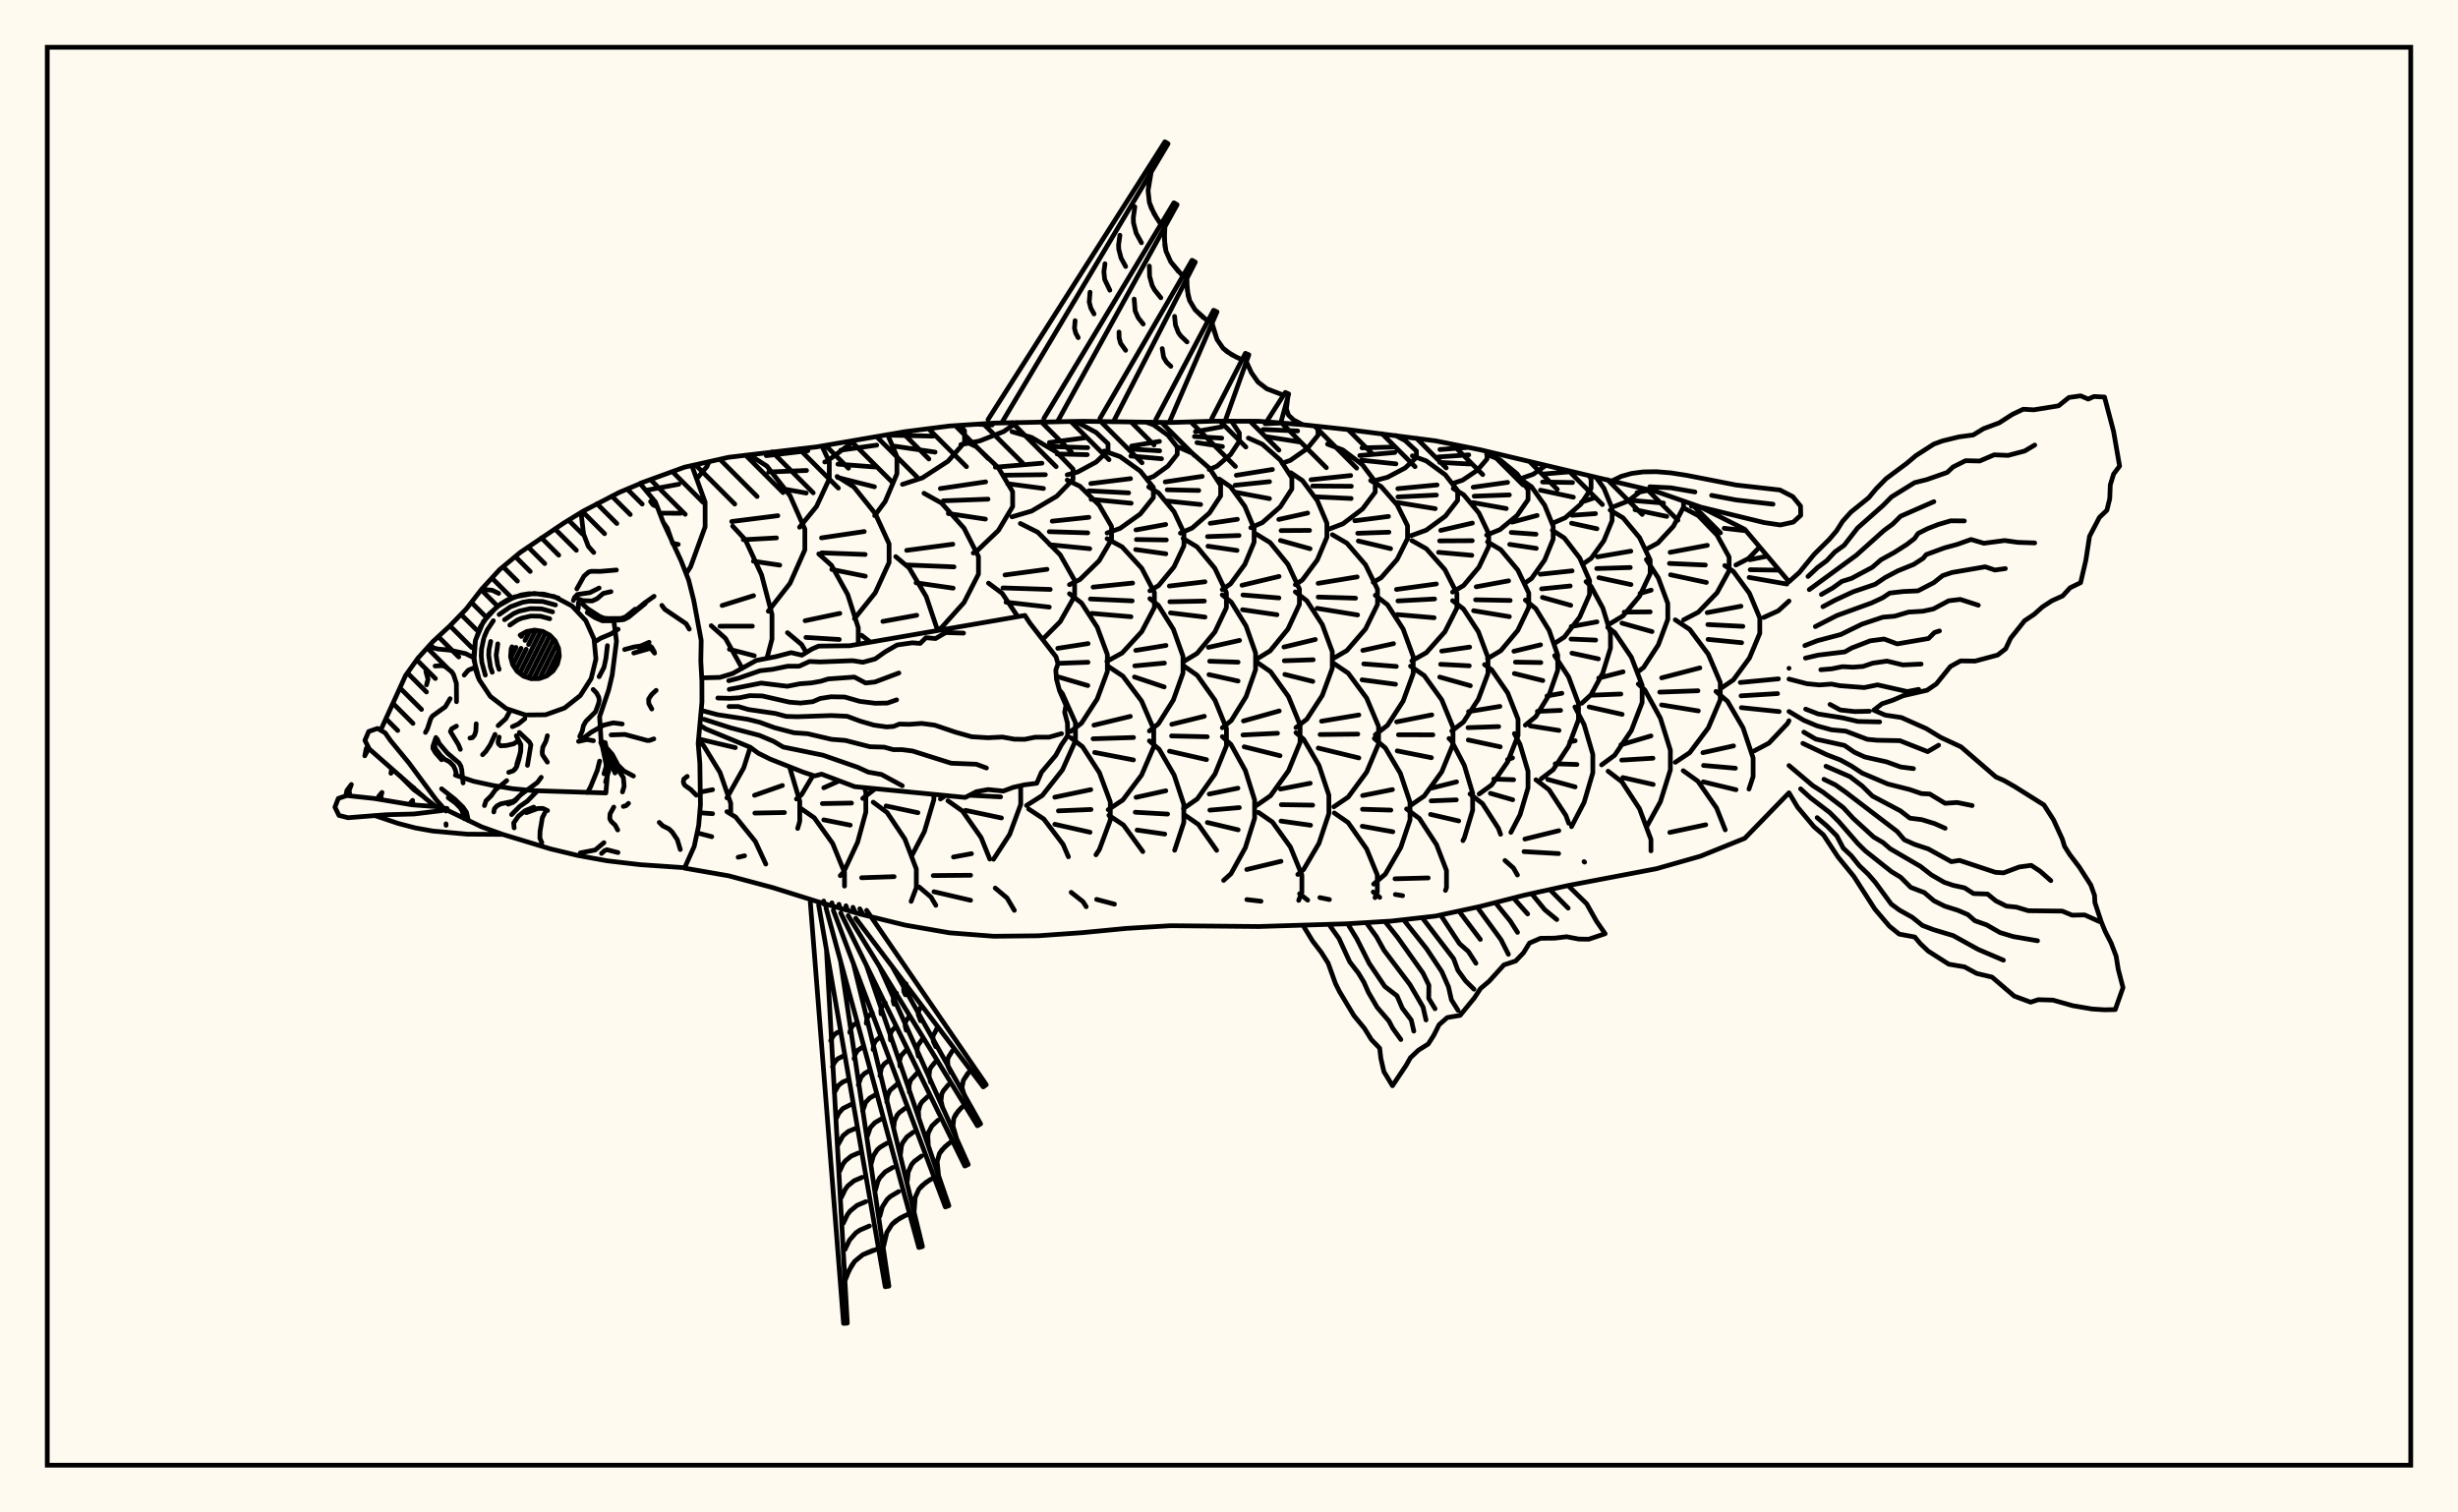 <svg xmlns="http://www.w3.org/2000/svg" width="520" height="320"><rect x="0" y="0" width="520" height="320" fill="floralwhite"/><rect x="10" y="10" width="500" height="300" stroke="black" stroke-width="1" fill="none"/><path stroke="black" stroke-width="1" fill="none" stroke-linecap="round" stroke-linejoin="round" d="
M 135.43 102.26 144.8 98.85 154.15 96.75 172.84 94.54 191.53 91.32 200.88 90.13 210.23 89.52 228.92 89.13 247.61 89.39 256.96 89.1 266.31 89.13 275.65 89.86 285 90.87 303.69 93.27 313.04 95.14 350.43 104.01 359.77 107.28 369.12 111.99 378.47 123.08 
M 378.47 167.74 369.12 177.36 359.77 181.14 350.43 183.8 331.73 187.36 322.39 189.42 313.04 191.81 303.69 193.82 294.35 194.88 285 195.45 266.31 196.03 247.61 195.86 238.27 196.43 228.92 197.33 219.57 197.99 210.23 198.09 200.88 197.36 191.53 195.74 182.19 193.45 172.84 190.73 163.5 187.8 154.15 185.3 144.84 183.68 
M 142.31 114.99 141.18 111.75 140.32 110.52 
M 154.59 172.11 154.59 169.97 152.33 163.45 148.81 157.7 147.74 156.83 
M 148.1 167.6 150.75 167.08 
M 145.15 121.39 146.1 119.9 149.17 111.46 149.17 106.25 146.36 98.5 
M 136.61 103.75 143.61 102.45 
M 139.56 108.57 144 108.59 
M 142.28 114.94 143.48 115.18 
M 153.78 168.81 157.34 162.45 158.73 158.1 
M 157.02 141.41 153.48 135.07 150.46 132.38 
M 147.79 156.34 155.56 158.18 
M 154.28 172.04 153.78 171.73 
M 147.66 100.99 149.52 98.75 150.02 97.68 
M 162.24 139.3 163.32 135.22 163.32 130.02 161.11 121.62 157.68 114.2 155 111.31 
M 152.77 128.11 159.42 126.03 
M 152.32 132.49 159.17 132.48 
M 154.31 137.37 159.57 138.74 
M 168.75 175.28 169.19 173.76 169.19 169.52 167.04 162.28 
M 159.62 168.27 165.52 166.19 
M 159.69 172.03 165.95 171.91 
M 162.53 129.32 167.13 123.42 170.27 116.34 170.27 111.95 167.13 104.87 162.24 98.61 158.49 96.21 
M 154.8 110.34 164.55 109.11 
M 157.25 114.19 164.26 113.81 
M 159.39 118.74 164.96 119.57 
M 168.49 169.05 169.57 168.14 172.01 164.06 
M 170.58 138.05 169.57 136.35 166.59 133.86 
M 174.95 176.77 172.26 173.02 169.22 170.9 
M 169.15 111.55 172.74 107.15 175.44 101.32 175.44 97.72 173.88 94.36 
M 162.11 96.41 170.91 95.37 
M 162.63 99.86 170.63 99.54 
M 165.43 103.39 170.56 104.32 
M 181.57 136.31 181.57 132.82 179.34 125.8 175.9 119.6 173.21 117.19 
M 170.32 131.33 177.67 129.78 
M 170.5 134.86 177.55 135.3 
M 181.43 178.2 183.17 171.82 183.17 167.65 182.89 166.64 
M 174.27 166.68 177.55 165.21 
M 173.97 170.02 180.14 169.91 
M 174.26 173.46 179.87 174.58 
M 174.47 97.75 175 97.56 180.13 93.72 180.52 93.22 
M 180.77 130.89 185.16 125.42 188.09 119.02 188.09 115.06 185.16 108.66 180.63 103.02 177.09 100.81 
M 173.79 113.8 182.83 112.46 
M 173.82 116.97 183.03 117.31 
M 175.97 120.48 183.06 121.91 
M 182.51 168.93 185.18 166.86 
M 184.14 135.86 182.26 134.4 
M 192.45 180.19 191.43 177.52 187.67 171.91 184.73 169.72 
M 185.04 109.1 187.26 106.11 189.75 100.24 189.75 96.61 187.78 91.96 
M 177.85 95.25 185.47 94.18 
M 177.26 98.2 185.17 98.81 
M 177.22 101.03 178.62 101.38 
M 178.78 101.43 185 102.99 
M 198.26 133.42 198.26 133.09 195.94 126.21 192.32 120.14 189.5 117.77 
M 186.77 131.48 193.94 130.17 
M 193.29 180.3 195.56 175.94 197.56 169.2 197.56 168.07 
M 187.46 170.52 194.19 171.95 
M 190.92 102.48 195.14 101.1 200.56 97.58 204.05 93.59 204.05 91.12 203.05 89.99 
M 187.85 92.06 197.42 92.28 
M 188.86 94.34 197.82 95.66 
M 197.96 133.47 199.18 132.79 203.94 127.48 207 121.47 207 117.75 203.94 111.74 199.18 106.43 195.47 104.36 
M 191.81 116.44 201.58 115.14 
M 191.6 119.52 201.82 119.94 
M 193.8 123.31 201.64 124.44 
M 198.95 169.05 200.03 168.31 
M 209.39 181.76 207.56 177.21 203.62 171.61 200.54 169.42 
M 201.71 181.32 205.52 180.62 
M 203.28 94.07 207.24 93.3 212.32 91.31 215.14 89.37 
M 206.67 89.75 209.91 89.91 
M 205.9 117.01 206.52 116.72 211.21 112.24 214.23 107.18 214.23 104.04 211.21 98.97 206.52 94.5 205.17 93.86 
M 198.93 103.37 208.52 101.95 
M 199.57 105.96 209.02 105.61 
M 200.62 108.65 208.47 109.83 
M 215.32 130.47 212.01 125.53 209.12 123.38 
M 210.18 181.8 213.6 176.53 215.94 170.19 215.93 166.23 
M 205.1 168.26 211.68 168.6 
M 204.26 171.45 211.86 173.06 
M 214.09 109.35 218.24 108.13 223.56 104.99 227 101.44 227 99.24 223.56 95.69 218.24 92.55 214.09 91.33 
M 210.57 98.85 220.43 98 
M 212.38 100.54 221.15 100.43 
M 213.15 102.34 220.75 103.35 
M 220.6 135.25 224.29 131.53 227.34 126.13 227.34 122.79 224.29 117.39 219.56 112.62 215.86 110.76 
M 212.61 121.65 221.5 120.45 
M 212.18 124.39 222.18 124.71 
M 212.83 127.41 221.98 128.45 
M 217.17 170.42 220.5 168.31 224.77 162.88 227.52 156.73 227.52 152.92 224.77 146.78 224.09 145.92 
M 226.03 181.28 224.9 178.65 220.81 173.27 217.62 171.17 
M 225.77 100.46 227.98 99.87 231.89 97.76 234.41 95.37 234.41 93.89 231.89 91.5 227.98 89.39 227.1 89.15 
M 222 93.63 229.59 92.62 
M 221.91 94.47 230.11 94.72 
M 223.63 96.05 230.01 96.2 
M 226.25 123.7 228.46 122.62 232.53 118.64 235.15 114.14 235.15 111.36 232.53 106.86 228.46 102.88 225.77 101.57 
M 222.6 110.27 230.35 109.45 
M 221.98 112.49 230.12 112.74 
M 222.08 115.25 230.54 116.09 
M 226.53 154.74 228.79 153.01 232.12 147.88 234.27 142.08 234.27 138.49 232.12 132.69 228.79 127.57 226.25 125.62 
M 223.77 137.17 230.19 136.17 
M 223.79 140.35 230.17 140.12 
M 223.64 143.14 230.13 145.05 
M 231.85 180.86 232.58 179.74 234.89 173.52 234.89 169.68 232.58 163.47 229.01 157.98 226.53 156.08 
M 223.14 168.67 230.76 167.07 
M 223.91 171.56 230.8 171.27 
M 223.15 174.4 230.6 176.08 
M 234.21 112.77 236.96 111.79 241.24 108.74 244 105.28 244 103.13 241.24 99.67 236.96 96.61 233.61 95.42 
M 230.76 102.31 239.17 101.27 
M 230.34 103.84 238.77 104.28 
M 230.83 105.64 239.3 106.47 
M 234.16 139.93 237.39 138.16 241.54 133.64 244.22 128.52 244.22 125.35 241.54 120.23 237.39 115.71 234.21 113.98 
M 231.25 124.22 239.61 123.36 
M 230.68 126.73 239.52 127.13 
M 230.97 129.78 239.26 130.49 
M 234.44 171.32 237.54 169.26 241.51 163.98 244.08 158 244.08 154.3 241.51 148.32 237.54 143.04 234.44 140.98 
M 231.42 153.43 239.12 151.57 
M 231.24 156.31 239.8 156.04 
M 231.58 159.2 239.78 160.78 
M 241.77 180.18 237.67 174.55 234.59 172.5 
M 242.96 101.2 244.04 100.81 247.08 98.61 249.05 96.12 249.05 94.58 247.08 92.08 244.04 89.88 242.54 89.34 
M 239.39 94.37 245.29 93.39 
M 239.25 95.01 245.33 95.38 
M 239.23 96.48 245.73 97.06 
M 243.26 125 245.11 123.88 248.37 119.94 250.47 115.47 250.47 112.71 248.37 108.25 245.11 104.31 243.01 103.03 
M 240.32 112.12 246.61 110.96 
M 240.42 114.15 246.74 114.24 
M 240.26 116.27 246.64 117.17 
M 243.16 154.66 245.06 153.15 248.23 148.1 250.27 142.39 250.27 138.85 248.23 133.13 245.06 128.09 243.26 126.66 
M 240.27 137.61 246.67 136.56 
M 240.07 140.88 246.34 140.29 
M 240 143.23 246.29 145.34 
M 248.5 179.89 250.44 174.01 250.44 170.18 248.4 164 245.23 158.54 243.16 156.75 
M 240.34 168.7 246.63 167.31 
M 240.17 171.85 247.01 172.24 
M 240.56 175.62 246.41 176.47 
M 249.72 112.8 252.21 111.72 255.87 108.53 258.23 104.92 258.23 102.68 255.87 99.07 252.21 95.88 249.35 94.63 
M 246.51 101.96 254.33 100.79 
M 246.93 103.63 253.6 103.77 
M 246.83 106 254 106.74 
M 250.29 140.03 253.24 138.25 257.01 133.71 259.45 128.57 259.45 125.38 257.01 120.24 253.24 115.7 250.29 113.92 
M 247.38 123.99 254.91 123.09 
M 247.49 127.32 254.78 127.17 
M 247.62 129.67 254.92 130.56 
M 250.36 171.08 253.29 169.03 257.04 163.76 259.46 157.8 259.46 154.11 257.04 148.15 253.29 142.89 250.36 140.83 
M 247.89 153.25 254.78 151.55 
M 247.85 155.71 255.39 155.88 
M 247.41 158.93 255.24 160.72 
M 257.39 179.91 253.52 174.43 250.57 172.39 
M 255.8 99.34 257.47 98.63 260.34 96.15 262.19 93.35 262.19 91.62 260.53 89.11 
M 252.9 91.33 258.5 90.3 
M 252.68 92.36 258.47 92.7 
M 253.22 93.65 258.62 94.48 
M 258.57 124.74 260.31 123.55 263.35 119.41 265.31 114.72 265.31 111.82 263.35 107.12 260.31 102.98 257.94 101.36 
M 256.03 110.72 261.77 109.87 
M 255.46 113.53 262.12 113.3 
M 255.55 115.56 261.7 116.46 
M 258.59 153.98 260.49 152.44 263.61 147.4 265.62 141.69 265.62 138.16 263.61 132.45 260.49 127.41 258.57 125.86 
M 255.65 136.97 262.23 135.49 
M 255.91 139.9 261.92 140.1 
M 255.76 142.73 261.92 144.09 
M 263.12 179.97 263.46 179.35 265.42 173.12 265.42 169.26 263.46 163.02 260.42 157.52 258.59 155.86 
M 255.82 168 261.89 166.76 
M 255.95 171.41 262.18 170.87 
M 255.42 174.02 261.94 175.57 
M 264.61 111.65 267.06 110.57 270.85 107.23 273.3 103.45 273.3 101.11 270.85 97.33 267.06 93.99 264.1 92.68 
M 261.55 100.56 269.19 99.33 
M 261.28 102.67 268.57 101.91 
M 261.36 104.15 268.56 105.5 
M 265.75 139.52 268.69 137.72 272.47 133.1 274.9 127.87 274.9 124.64 272.47 119.41 268.69 114.79 265.75 112.99 
M 262.75 123.83 270.59 121.96 
M 262.95 125.88 270.56 126.51 
M 262.86 129 270.15 130.06 
M 265.82 170.42 268.79 168.36 272.59 163.07 275.04 157.09 275.04 153.38 272.59 147.4 268.79 142.11 265.82 140.05 
M 263.06 152.54 270.63 150.42 
M 262.95 155.5 270.26 155.14 
M 263.21 158 270.8 159.89 
M 273.28 179.91 272.98 179.19 269.19 173.93 266.23 171.88 
M 271.24 98.01 272.96 97.41 276.55 94.9 278.86 92.06 278.77 90.2 
M 267.64 89.64 271.11 89.5 
M 267.22 90.87 274.52 91.18 
M 267.77 92.37 274.94 93.51 
M 274.03 123.71 275.53 122.7 278.68 118.47 280.71 113.67 280.71 110.7 278.68 105.91 275.53 101.67 273.08 100.02 
M 270.53 109.9 276.64 108.55 
M 271.02 112.26 277.04 112.22 
M 270.88 114.35 277.15 116.1 
M 274.16 153.94 276.46 152.17 279.74 147.13 281.85 141.41 281.85 137.87 279.74 132.15 276.46 127.1 274.03 125.23 
M 271.62 136.9 278.26 135.3 
M 271.7 139.8 277.81 139.59 
M 271.81 142.69 277.73 144.17 
M 278.2 179.85 279.04 178.41 281.13 172.13 281.13 168.24 279.04 161.96 275.79 156.41 274.16 155.02 
M 270.87 166.95 277.18 165.72 
M 271.07 170.25 277.7 170.35 
M 271.01 173.72 277.25 174.6 
M 280.85 112.06 284.09 110.83 288.25 107.68 290.93 104.12 290.93 101.91 288.25 98.35 284.09 95.2 280.85 93.97 
M 277.35 101.5 285.74 100.61 
M 277.7 102.83 285.88 102.88 
M 278.1 105.1 285.84 105.47 
M 281.87 139.43 284.94 137.64 288.88 133.07 291.42 127.88 291.42 124.68 288.88 119.49 284.94 114.92 281.87 113.13 
M 278.86 123.42 287.11 122.06 
M 278.87 126.32 286.77 126.56 
M 278.64 128.71 287.2 130.11 
M 282.18 170.7 285.22 168.64 289.12 163.36 291.64 157.38 291.64 153.68 289.12 147.7 285.22 142.43 282.18 140.37 
M 279.58 152.59 287.47 151.27 
M 279.27 155.41 287.25 155.32 
M 278.88 158.27 287.47 160.36 
M 289.12 179.62 285.2 174.03 282.27 172 
M 290.63 101.74 293.53 100.98 297.25 99.02 299.65 96.79 299.65 95.42 297.25 93.2 295.22 92.13 
M 288.14 94.76 294.98 94.58 
M 287.67 96.38 295.08 95.74 
M 288.01 97.37 295.32 98.14 
M 290.51 123.2 292.18 122.24 295.58 118.35 297.77 113.95 297.77 111.23 295.58 106.83 292.18 102.94 289.97 101.67 
M 286.62 110.18 293.74 109.27 
M 287.23 112.83 293.83 112.6 
M 287.36 114.46 294.19 116.08 
M 290.95 155.47 293.53 153.46 296.84 148.33 298.97 142.51 298.97 138.91 296.84 133.09 293.53 127.95 290.95 125.95 
M 288.31 137.61 294.81 136.18 
M 288.51 140.46 295.4 141 
M 288.15 143.83 295.23 144.77 
M 296.34 179.3 298.29 173.48 298.29 169.71 296.25 163.61 293.07 158.24 290.74 156.25 
M 288.27 168.32 294.58 167.06 
M 288.24 171.22 294.24 171.4 
M 288.19 174.81 294.66 175.98 
M 298.56 113.32 301.72 112.17 305.76 109.22 308.37 105.87 308.37 103.8 305.76 100.46 301.72 97.51 298.79 96.44 
M 295.71 103.39 304.01 102.6 
M 295.74 105.14 303.87 104.74 
M 295.65 106.32 303.63 107.62 
M 298.68 139.82 301.75 138.09 305.68 133.66 308.21 128.65 308.21 125.54 305.68 120.53 301.75 116.1 298.68 114.37 
M 295.43 124.71 303.86 123.55 
M 295.74 127.14 303.49 126.73 
M 295.6 130.03 303.39 130.7 
M 298.4 170.42 301.3 168.42 305.01 163.29 307.39 157.48 307.39 153.88 305.01 148.07 301.3 142.94 298.4 140.94 
M 295.47 152.73 302.9 151.25 
M 295.85 155.46 303.13 155.47 
M 295.59 158.87 302.82 160.31 
M 303.9 178.71 300.27 173.16 297.56 171.15 
M 307.44 102.25 309.42 101.59 312.55 99.49 314.58 97.12 314.58 95.65 314.42 95.47 
M 304.62 95.11 310.64 94.66 
M 304.27 96.68 310.72 96.24 
M 304.57 97.83 310.91 98.17 
M 307.3 125.27 309.64 123.87 312.87 120.01 314.95 115.63 314.95 112.92 312.87 108.54 309.64 104.68 307.44 103.36 
M 304.79 112.22 311.49 110.67 
M 304.56 114.44 311.46 114.4 
M 304.34 116.86 311.37 117.49 
M 307.13 154.66 309.59 152.77 312.75 147.95 314.79 142.49 314.79 139.11 312.75 133.65 309.59 128.83 307.3 127.08 
M 305 137.76 310.91 136.91 
M 304.77 140.55 310.83 140.87 
M 304.58 143.25 311.06 145.08 
M 309.49 177.85 309.78 177.3 311.54 171.43 311.54 167.8 309.78 161.93 307.07 156.75 306.54 156.25 
M 302.84 166.75 308.14 165.42 
M 302.76 169.45 308.09 169.23 
M 302.64 172.31 308.6 173.69 
M 314.5 113.21 317.33 112.05 320.94 109.07 323.27 105.71 323.27 103.62 320.94 100.25 317.33 97.28 314.5 96.12 
M 311.66 103.08 318.94 102.06 
M 311.87 104.98 319.31 104.71 
M 311.62 106.34 318.66 107.6 
M 314.69 139.35 317.5 137.67 321.1 133.37 323.42 128.5 323.42 125.48 321.1 120.61 317.5 116.31 314.69 114.64 
M 312.3 124.15 319.15 122.89 
M 312.17 126.9 319.48 127.04 
M 311.74 129.21 319.31 130.47 
M 312.92 167.99 315.57 166.07 318.96 161.17 321.15 155.61 321.15 152.17 318.96 146.61 315.57 141.71 314.06 140.62 
M 310.68 150.56 317.31 149.46 
M 310.56 153.95 317.05 153.73 
M 310.62 156.56 317.38 158.01 
M 317.45 176.51 316.99 175.25 313.62 170.02 310.99 167.98 
M 322.1 101.13 324.36 100.34 326.97 98.51 
M 322.59 123.38 324 122.4 326.78 118.49 328.58 114.06 328.58 111.32 326.78 106.9 324 102.99 322.43 101.9 
M 319.91 110.47 325.18 109.06 
M 319.71 112.65 324.95 113.03 
M 319.38 115.18 325.01 116.02 
M 322.69 153.43 324.89 151.63 327.72 147.02 329.54 141.81 329.54 138.58 327.72 133.36 324.89 128.76 322.69 126.96 
M 320.27 137.79 325.91 136.43 
M 320.59 140.09 325.97 140.18 
M 320.37 142.5 326.39 143.99 
M 319.63 176.11 321.57 172.39 323.26 166.71 323.26 163.19 321.57 157.51 320.37 155.21 
M 318.92 160.72 319.98 160.35 
M 316.02 164.83 320.21 164.97 
M 315.3 167.85 320.02 169.21 
M 328.54 110.67 331.14 109.54 334.46 106.64 336.6 103.36 336.6 101.32 336.15 100.63 
M 326.39 100.3 332.35 99.8 
M 326.34 101.98 332.68 102.09 
M 325.89 103.71 332.85 105.19 
M 328.89 136.12 330.94 134.79 334.19 130.57 336.28 125.79 336.28 122.83 334.19 118.05 330.94 113.83 328.41 112.19 
M 325.85 121.5 332.59 120.78 
M 326.14 124.59 332.18 123.98 
M 326.31 126.39 332.3 128.07 
M 326.05 164.77 328.59 162.84 331.84 157.89 333.93 152.28 333.93 148.81 331.84 143.21 328.89 138.71 
M 327.27 147.25 330.42 146.68 
M 325.24 150.51 330.15 150.3 
M 323.72 153.58 329.81 154.54 
M 331.88 174.19 331.26 172.52 327.71 167.1 324.94 164.98 
M 334.86 119.35 336.61 118.14 339.31 114.39 341.05 110.15 341.05 107.53 339.31 103.29 337.63 100.96 
M 334.57 106.24 337.53 105.25 
M 332.58 109.02 337.53 108.67 
M 332.47 110.7 337.84 111.87 
M 334.64 148.79 336.59 146.99 339.09 142.37 340.7 137.13 340.7 133.89 339.09 128.66 336.59 124.04 335.53 123.06 
M 332.39 132.56 337.84 131.57 
M 332.36 135.21 337.57 135.43 
M 332.55 138.19 338.14 139.4 
M 332.89 174.06 335.12 169.78 336.97 163.49 336.97 159.6 335.12 153.3 333.18 149.58 
M 332.11 156.96 333.24 156.72 
M 329.01 161.6 333.61 161.74 
M 327.44 164.91 333.23 166.49 
M 341.66 107.1 344.47 105.99 347.81 103.37 
M 340.63 131.95 343.36 130.31 346.85 126.14 349.1 121.4 349.1 118.48 346.85 113.74 343.36 109.56 340.63 107.93 
M 337.95 117.82 345.01 116.61 
M 337.79 120.29 344.89 120.07 
M 338.25 122.22 345.04 123.68 
M 338.83 161.83 341.59 159.79 345.12 154.56 347.4 148.64 347.4 144.97 345.12 139.05 341.59 133.82 340.12 132.73 
M 338.21 143.47 343.37 142.14 
M 336.45 147.1 342.9 146.84 
M 336.19 149.57 343.17 151.14 
M 347.27 172.25 346.86 171.13 343.12 165.41 340.2 163.17 
M 348.29 116.21 350.71 114.91 354.02 111.34 356.16 107.3 356.16 106.01 
M 346.32 104.22 349.01 103.66 
M 345.56 105.91 351.91 106.43 
M 345.89 107.84 352.61 109.26 
M 346.58 142.09 347.71 141.22 350.82 136.44 352.83 131.03 352.83 127.68 350.82 122.27 348.29 118.38 
M 346.96 125.56 349.31 124.86 
M 343.61 129.51 349.1 129.46 
M 343.13 131.84 349.49 133.63 
M 350.02 171.89 351.26 169.64 353.37 162.89 353.37 158.71 351.26 151.95 347.98 145.99 346.58 144.72 
M 342.9 157.59 349.27 155.7 
M 343.08 160.82 349.69 160.42 
M 343.31 164.51 349.74 165.97 
M 357.84 107.12 358.6 106.87 
M 356.17 131.15 359.27 129.54 363.24 125.42 365.8 120.75 365.8 117.86 363.24 113.2 359.27 109.08 356.17 107.47 
M 353.32 116.86 361.19 115.38 
M 353.18 119.21 360.77 119.55 
M 353.41 121.61 360.99 123.23 
M 354.41 161.29 357.47 159.24 361.4 154 363.93 148.05 363.93 144.38 361.4 138.43 357.47 133.18 354.41 131.14 
M 351.53 143.42 359.61 141.31 
M 351.12 146.44 359.21 146.15 
M 351.51 149.14 359.29 150.41 
M 362.09 169.44 359.19 165.28 356.09 163.06 
M 367.24 119.54 369.9 118.17 372.27 115.72 
M 364.76 111.77 369.38 112.3 
M 364.05 145.65 366.7 143.85 370.1 139.23 372.29 133.99 372.29 130.75 370.1 125.52 366.7 120.9 364.88 119.66 
M 361.17 129.62 368.31 128.26 
M 361.3 132.14 368.71 132.52 
M 361.35 135.28 368.45 135.98 
M 370 166.95 370.88 164.3 370.88 160.36 368.75 153.99 365.45 148.36 363.02 146.29 
M 360.25 159.25 366.74 157.81 
M 360.39 161.95 367.13 162.54 
M 360.33 165.42 367.26 167.09 
M 373.11 130.64 376.21 129.23 378.47 127.17 
M 370.18 118.42 373.91 117.67 
M 370.26 120.54 376.4 120.63 
M 370.04 122.17 378.03 123.57 
M 371.15 158.85 374.22 157.23 378.15 153.09 378.47 152.49 
M 378.47 141.39 378.47 141.39 
M 368.17 144.4 376.23 143.63 
M 368.33 147.22 376.05 146.75 
M 368.39 149.72 376.39 150.55 
M 148.04 171.96 150.75 172.16 
M 147.48 176.21 150.58 177.02 
M 146.36 98.5 146.36 98.5 
M 162.01 182.82 159.79 178.02 155.63 172.87 154.28 172.04 
M 156.16 181.37 157.52 181.06 
M 158.49 96.21 158.49 96.21 
M 178.66 187.48 178.66 184.59 176.15 178.45 174.95 176.77 
M 177.76 185.27 178.49 184.5 181.43 178.2 
M 192.75 190.71 193.85 187.8 193.85 183.87 192.45 180.19 
M 182.28 185.71 189.15 185.48 
M 192.98 180.88 193.29 180.3 
M 197.98 191.54 196.95 189.79 194.44 187.66 
M 197.43 185.25 205.33 185.18 
M 197.58 188.67 205.33 190.48 
M 214.59 192.61 213.04 189.99 210.54 187.89 
M 227.1 89.15 227.1 89.15 
M 229.79 191.84 229.11 190.77 226.61 188.8 
M 231.99 190.29 235.77 191.3 
M 258.86 186.27 260.42 184.86 263.12 179.97 
M 274.74 190.5 275.42 188.82 275.42 185.14 273.28 179.91 
M 263.76 183.97 271 182.23 
M 263.77 190.33 266.77 190.68 
M 274.55 185.02 275.79 183.96 278.2 179.85 
M 276.65 190.45 274.93 189.09 
M 290.89 189.92 291.37 188.73 291.37 185.1 289.12 179.62 
M 279.22 189.91 281.24 190.32 
M 295.22 92.13 295.22 92.13 
M 290.6 187.05 293.07 184.95 296.34 179.3 
M 291.89 189.86 290.51 188.72 
M 305.79 188.39 306.01 187.81 306.01 184.18 303.9 178.71 
M 295.12 185.93 302.14 185.75 
M 295.19 189.25 296.73 189.5 
M 310.64 94.66 310.64 94.66 
M 326.97 98.51 326.97 98.51 
M 321.02 185.13 320.17 183.64 318.38 182.06 
M 322.59 177.52 329.77 175.75 
M 322.41 180.18 329.73 180.6 
M 337.63 100.96 337.63 100.96 
M 332.46 174.9 332.89 174.06 
M 335.23 182.41 335.1 182.3 
M 349.27 180.02 349.27 177.62 347.27 172.25 
M 348.4 174.83 350.02 171.89 
M 358.6 106.87 358.6 106.87 
M 364.98 175.58 363.15 170.96 362.09 169.44 
M 353.25 176.12 360.86 174.5 
M 209.02 88.77 246.44 30 247.11 30.41 211.91 89.47 
M 220.85 88.5 248.34 42.91 249.02 43.31 223.72 89.19 
M 232.7 88.53 252.18 55.07 252.87 55.45 235.53 89.25 
M 244.52 88.76 256.74 65.64 257.46 65.98 247.35 89.39 
M 256.36 88.54 263.47 74.75 264.2 75.06 259.17 89.11 
M 268.22 88.8 271.91 83.03 272.63 83.35 270.95 89.49 
M 274.35 89.3 275.66 89.86 
M 243.54 36.4 242.88 40.34 243.15 42.83 244.13 45.19 245.59 47.47 
M 246.45 47.97 246.33 50.64 246.67 53.14 247.68 55.4 250.23 58.42 
M 251.1 58.9 251.17 61.35 251.67 63.6 252.82 65.53 255.52 67.95 
M 256.42 68.38 257.47 71.83 258.74 73.67 260.56 75.05 262.76 76.13 
M 263.67 76.52 264.74 78.85 266.13 80.83 268 82.26 271.54 83.61 
M 272.45 84.01 272.14 86.49 272.58 87.83 273.67 88.85 275.2 89.66 
M 243.24 37.72 242.88 40.34 243.15 42.83 243.56 44.03 244.83 46.34 
M 240.08 43.75 239.76 46.06 239.8 47.17 240.36 49.32 241.48 51.36 
M 236.92 49.77 236.64 51.78 236.68 52.75 237.17 54.61 238.14 56.38 
M 233.76 55.8 233.53 57.5 233.7 59.12 234.79 61.4 
M 230.6 61.82 230.43 63.89 230.77 65.19 231.45 66.42 
M 227.44 67.85 227.31 69.46 227.57 70.48 228.1 71.44 
M 246.36 49.31 246.42 51.92 246.67 53.14 247.68 55.4 249.3 57.44 
M 243.15 56.3 243.2 58.45 243.75 60.41 244.24 61.32 245.58 63 
M 239.94 63.28 240.14 65.77 240.8 67.24 241.85 68.56 
M 236.73 70.26 236.76 71.5 237.07 72.63 238.13 74.12 
M 251.11 60.14 251.35 62.52 251.67 63.6 252.82 65.53 254.54 67.18 
M 248.49 66.94 248.67 68.76 249.29 70.37 249.8 71.08 251.12 72.34 
M 245.87 73.75 246.17 75.59 246.78 76.62 247.7 77.5 
M 256.71 69.59 257.47 71.83 258.74 73.67 259.59 74.41 261.64 75.61 
M 148.45 143.42 152.29 143.32 154.97 142.51 160 139.73 164.09 138.94 167.37 138.08 169.65 138.62 171.8 137.3 173.2 136.7 179.76 136.62 216.82 130.21 217.84 131.78 223.41 138.97 223.82 140.43 223.36 141.77 223.5 143.7 224.15 146.13 225.51 149.23 225.23 150.69 225.83 153.03 225.87 155.65 224.53 157.62 223.37 159.79 220.33 163.39 219.33 165.72 216.74 166.05 214.37 166.58 212.25 167.37 209.03 167.05 206.57 167.5 204.21 168.72 180.82 166.44 173.81 163.79 172.34 164.17 169.92 163.37 162.96 160.62 160.4 159.35 158.72 158.1 149.35 154.24 148.06 153.44 
M 154.17 144.02 156.17 143.51 160.81 141.91 163.41 141.62 166.65 140.95 169.08 140.95 171.27 139.95 173.47 140.05 180.38 139.78 182.55 140.12 185.15 139.41 187.25 137.92 189.79 136.46 193.01 136 194.66 136.13 195.89 134.92 197.91 135.1 200.08 133.84 203.84 133.95 
M 154.27 145.86 161.04 144.52 166.56 145.2 169.23 144.67 171.66 144.49 173.65 144.13 175.21 143.65 180.75 143.25 183.14 144.51 185.11 144.29 190.16 142.39 
M 151.86 147.68 154.39 147.75 156.4 147.64 158.61 147.18 161.24 147.24 167.01 148.56 169.35 148.75 171.94 148.46 173.52 147.78 175.79 147.42 178.7 147.47 181.9 148.39 185.13 148.79 187.72 148.75 189.68 148.07 
M 154.22 149.48 156.16 149.48 158.35 150.12 164.03 150.95 166.32 151.57 168.73 151.64 175.88 151.39 179.22 151.55 182.01 152.58 184.85 153.41 187.57 153.8 189.05 153.69 190.28 153.19 192.32 153.25 195 153.06 197.73 153.42 202.16 154.92 205.57 155.88 209.01 156.09 212.06 155.94 214.62 156.4 216.8 156.42 219 155.97 221.93 155.97 224.57 155.22 
M 148.34 150.3 151.81 151.21 158.2 152.19 160.76 152.83 163.84 153.96 167.94 155.03 170.85 155.24 175.94 156.43 178.81 156.65 184.05 157.99 187.06 158.08 188.99 158.61 190.85 158.61 193.07 158.9 201.24 161.48 206.54 161.69 208.69 162.49 
M 148.94 152.18 154.49 153.97 160.66 155.59 163.66 156.85 165.67 158.05 174.1 159.78 181.43 162.33 183.68 163.36 186.48 163.86 190.88 166.24 
M 183.34 192.61 208.65 229.5 208.01 229.96 181.03 194.28 
M 181.9 192.28 182.45 193.26 
M 188.75 204.49 207.45 237.78 206.77 238.18 179.44 193.73 
M 180.44 191.96 180.86 192.89 
M 186.05 204.47 204.83 246.38 204.11 246.71 177.86 193.17 
M 178.97 191.64 179.27 192.51 
M 183.3 204.26 200.74 255.1 199.99 255.36 176.29 192.61 
M 177.49 191.33 177.68 192.11 
M 180.55 203.89 195.15 263.74 194.38 263.94 174.73 192.04 
M 176 191.02 176.1 191.69 
M 177.84 203.41 188.05 272.11 187.27 272.24 173.19 191.47 
M 174.26 190.64 174.3 191.29 
M 174.84 200.92 179.25 279.94 178.46 280 171.42 190.83 
M 205.31 226.39 203.8 228.59 203.52 230.1 203.97 231.65 204.89 233.23 
M 204.04 233.73 202.68 235.11 201.79 236.59 201.6 238.23 202.39 240.93 
M 201.49 241.36 199.89 242.63 198.74 244.07 198.26 245.78 198.56 248.75 
M 197.62 249.09 195.8 250.23 194.39 251.61 193.61 253.35 193.38 256.5 
M 192.42 256.75 190.37 257.74 188.71 259.03 187.62 260.75 186.85 264 
M 185.86 264.16 182.54 265.46 180.83 266.85 179.63 268.76 178.75 271.01 
M 204.72 227.12 203.8 228.59 203.52 230.1 203.67 230.87 204.4 232.44 
M 201.46 222.37 200.67 223.64 200.47 224.28 200.55 225.6 201.18 226.95 
M 198.2 217.63 197.37 219.23 197.44 220.33 197.97 221.46 
M 194.94 212.88 194.41 213.74 194.24 214.61 194.75 215.97 
M 191.68 208.14 191.17 209.11 191.21 209.79 191.54 210.48 
M 203.33 234.41 202.15 235.83 201.79 236.59 201.6 238.23 202.05 240.01 
M 200.59 229.56 199.56 230.81 199.23 231.48 199.07 232.93 199.46 234.5 
M 197.86 224.7 196.96 225.79 196.68 226.37 196.54 227.63 196.88 228.99 
M 195.13 219.84 194.13 221.26 194.01 222.32 194.3 223.48 
M 192.4 214.99 191.58 216.15 191.48 217.02 191.72 217.97 
M 189.67 210.13 189.02 211.04 188.95 211.72 189.13 212.46 
M 200.66 241.98 199.24 243.32 198.74 244.07 198.26 245.78 198.38 247.73 
M 198.43 237.02 197.15 238.22 196.41 239.64 196.28 240.44 196.38 242.19 
M 196.21 232.05 195.07 233.12 194.67 233.73 194.29 235.09 194.38 236.65 
M 193.98 227.09 192.63 228.55 192.3 229.75 192.39 231.11 
M 191.75 222.13 190.6 223.38 190.31 224.41 190.39 225.58 
M 189.53 217.16 188.57 218.21 188.33 219.06 188.39 220.04 
M 187.3 212.2 186.53 213.03 186.34 213.72 186.39 214.5 
M 196.68 249.64 195.02 250.88 194.39 251.61 193.61 253.35 193.38 255.41 
M 194.95 244.59 193.43 245.72 192.85 246.39 192.14 247.97 191.94 249.85 
M 193.22 239.54 191.84 240.56 190.93 241.84 190.68 242.6 190.49 244.3 
M 191.48 234.49 190.26 235.4 189.79 235.94 189.21 237.22 189.05 238.74 
M 189.75 229.43 188.26 230.71 187.75 231.84 187.6 233.18 
M 188.02 224.38 187.08 225.08 186.46 225.95 186.16 227.63 
M 186.28 219.33 185.19 220.26 184.82 221.09 184.71 222.07 
M 184.55 214.28 183.66 215.04 183.36 215.71 183.27 216.51 
M 191.37 257.23 189.47 258.33 188.71 259.03 187.62 260.75 187.04 262.87 
M 190.12 252.11 188.38 253.13 187.67 253.77 186.66 255.36 186.13 257.32 
M 188.88 247 187.28 247.93 186.11 249.2 185.71 249.97 185.22 251.76 
M 187.63 241.88 186.18 242.73 185.59 243.26 184.76 244.58 184.31 246.21 
M 186.39 236.77 185.08 237.53 184.13 238.56 183.4 240.65 
M 185.14 231.65 183.98 232.33 183.13 233.24 182.49 235.1 
M 183.89 226.54 182.88 227.13 182.14 227.93 181.58 229.55 
M 182.65 221.42 181.44 222.24 180.94 223.03 180.68 223.99 
M 181.4 216.31 180.4 216.99 179.99 217.64 179.77 218.44 
M 184.7 264.53 182.54 265.46 180.83 266.85 180.17 267.74 179.16 269.86 
M 183.93 259.39 181.93 260.25 181.07 260.83 179.72 262.37 178.78 264.34 
M 183.16 254.24 181.31 255.03 179.84 256.23 179.27 257 178.4 258.82 
M 182.39 249.09 180.69 249.82 179.34 250.92 178.82 251.62 178.02 253.3 
M 181.62 243.94 180.07 244.61 178.84 245.61 178.36 246.25 177.64 247.78 
M 180.86 238.79 179.45 239.39 178.34 240.3 177.26 242.26 
M 180.09 233.65 178.3 234.54 177.46 235.51 176.88 236.73 
M 179.32 228.5 178.22 228.97 177.35 229.68 176.5 231.21 
M 178.55 223.35 177.2 224.03 176.56 224.76 176.11 225.69 
M 177.78 218.2 176.98 218.54 176.35 219.06 175.73 220.17 
M 331.73 187.36 335.66 191.21 337.72 194.87 339.57 197.55 336.09 198.72 333.98 198.68 331.43 198.19 328.89 198.49 325.9 198.52 323.57 199.53 322.29 201.61 320.65 203.32 318.16 204.15 315.01 207.63 313.21 209.15 311.89 211.16 308.89 214.83 306.18 215.29 304.45 216.8 303.33 219.03 302.15 220.89 300.09 222.18 298.37 223.8 297.5 225.36 294.58 229.72 292.77 226.73 292.12 223.9 291.88 221.78 290.11 219.94 288.64 217.56 286.41 214.85 283.36 209.77 282.52 208.09 280.97 203.77 279.54 201.52 277.68 199.09 275.65 195.77 
M 327.87 188.21 331.75 192.14 
M 324.01 189.06 326.82 192.49 329.34 194.56 
M 320.17 189.98 323.18 193.37 
M 316.34 190.96 319.52 194.89 321.04 197.27 
M 312.5 191.92 317.53 198.79 319.11 201.91 
M 308.64 192.76 313.17 198.76 
M 304.77 193.59 308.76 199.65 310.63 201.3 312.24 203.8 
M 300.86 194.14 307.52 202.84 308.42 205.28 310.03 207.52 311.82 209.29 
M 296.93 194.59 301.79 200.72 305.02 205.58 306.44 208.82 307.05 211.53 308.47 213.79 
M 292.99 194.96 295.68 198.34 301.04 205.89 302.29 208.46 302.25 211.22 303.59 213.43 
M 289.04 195.2 291.21 198.19 292.78 201.03 298.27 208.3 301.05 213.07 301.68 215.8 
M 285.1 195.44 287.04 198.62 289.67 203.84 292.97 208.72 295.54 210.69 296.67 213.31 298.56 215.82 299.1 218.16 
M 281.15 195.58 283.27 198.56 285.54 203.5 287.37 205.87 288.55 207.82 289.5 209.97 291.35 213.13 293.83 216.02 294.63 217.54 296.36 219.94 
M 378.47 123.08 380.65 121.13 383.78 117.3 387.02 114.09 388.52 112.33 389.81 110.3 391.55 108.36 395.35 105.3 396.85 103.48 399.02 101.27 403.41 98.01 405.3 96.41 409.11 93.96 410.97 93.28 414.44 92.43 417.44 92.03 419.62 90.7 422.93 89.47 425.75 87.66 428.03 86.58 430.25 86.71 435.5 85.86 437.68 84.1 440.17 83.75 441.77 84.44 442.98 83.89 445.22 84.01 447.13 91.25 448.41 98.61 447.15 100.28 446.44 102.59 446.33 105.49 445.72 107.96 444.14 109.47 442.05 113.47 441.27 118.54 440.16 123.28 437.94 124.36 436.36 126.08 434.08 127.11 432.09 128.41 430.32 129.99 428.32 131.32 425.36 135.03 424.31 137.27 422.61 138.59 417.84 139.87 414.77 139.83 412.62 141.01 409.64 144.7 407.67 146.04 402.63 147.2 400.47 148.13 398.15 148.9 396.4 150.25 398.82 151.3 402.24 151.81 407.5 154.15 410.59 156.03 414.87 158.02 422.25 164.39 423.96 165.14 426.19 166.41 432.4 170.3 434.44 173.47 436.31 177.57 436.76 179.06 437.85 180.78 439.89 183.46 442.31 187.23 443.11 189.45 443.18 190.95 444.53 195.03 445.37 197.08 446.63 199.55 447.68 202.32 448.12 205.08 449.13 208.95 447.49 213.6 445.23 213.65 442.61 213.48 438.53 212.79 434.31 211.6 431.2 211.51 429.59 212.04 426.12 210.75 421.42 206.73 418.17 205.96 415.6 204.57 412.27 204 407.92 201.23 406.25 199.65 405.08 198.25 401.78 197.63 399.72 195.97 396.63 192.34 392.17 185.4 388.85 181.33 385.75 176.64 383.74 174.9 380.29 170.78 378.47 167.74 
M 382.49 121.97 384.5 120.08 386.45 118.63 388.14 116.81 390.15 115.36 392.97 111.72 398.39 106.92 400.16 105.13 405.05 102.11 407.59 101.48 411.95 99.95 413.17 98.8 415.83 97.47 418.81 97.54 421.87 96.23 424.82 96.35 428.31 95.43 430.46 94.16 
M 382.76 124.75 392.73 117.46 398.55 112.25 400.42 110.87 402.08 109.22 409.12 106.14 
M 385.32 125.77 387.71 124.41 389.65 123.01 391.68 122.38 396.07 120.04 397.94 118.43 400.69 116.92 403.36 115.22 405.02 113.95 405.78 112.86 407.77 111.86 410.03 110.97 412.69 110.19 415.56 110.22 
M 385.64 128.36 388.18 127 392.06 125.2 396.69 123.63 398.79 122.21 401.49 120.78 404.85 119.42 406.86 118.12 407.49 117.34 411.4 115.9 413.99 115.2 416.99 114.14 419.69 114.94 424.1 114.36 426.88 114.75 430.45 114.87 
M 384.04 132.57 388.6 130.23 395.91 127.58 398.28 126.48 399.78 125.48 402.61 125.15 405.75 125.01 409.11 123.27 410.97 121.79 412.93 121.13 419.98 119.92 422.03 120.61 424.24 120.3 
M 381.82 136.59 384.49 135.55 389.42 134.25 393.89 132.06 398.33 130.58 400.83 130.37 403.78 129.5 406.8 129.32 409.01 128.84 412.26 127.11 414.71 126.82 418.52 128.05 
M 381.95 139.24 384.68 138.6 390.29 137.92 391.71 137.11 395.67 135.58 398.58 135.2 401.36 136.23 407.99 135.09 409.26 133.82 410.3 133.49 
M 385.2 141.7 387.51 141.51 389.76 141.05 392.01 141.16 394.13 141 396.17 140.31 399.21 139.87 402.55 140.68 406.42 140.5 
M 378.47 143.67 382.22 144.65 384.92 144.92 387.46 144.73 389.25 145.08 394.38 145.47 397.21 144.9 403.49 146.32 405.9 145.86 
M 387.15 149.04 389.31 150.21 392.38 150.55 395.46 150.48 
M 381.99 150.03 384.62 151.05 389.85 151.89 393.05 152.64 397.65 152.74 
M 378.47 150.53 381.59 152.39 384.39 153.57 387.46 154.41 390.47 154.69 395.04 156.42 397.15 156.62 401.93 156.71 407.81 159.03 410.12 157.67 
M 381.6 154.9 384.15 156.38 390.21 157.71 392.33 159.17 394.51 160.16 399.14 161.2 402.08 162.27 404.8 162.62 
M 381.4 157.28 386.46 159.68 389.32 160.78 391.63 162.04 393.93 163.56 399.36 165.87 403.98 167.04 406.51 167.91 408.24 167.99 411.5 169.96 414.06 169.79 417.22 170.44 
M 386.29 162.12 391.39 164.33 393.97 166.31 396.11 168.42 402.05 171.56 404.04 173.1 406.58 173.42 409.26 174.25 411.5 175.24 
M 385.86 164.88 388.29 166.07 390.43 167.58 401.36 175.92 402.86 177.67 405.04 178.65 407.97 179.63 412.82 182.31 414.54 182.04 422.14 184.56 423.85 184.68 427.19 183.43 429.71 183.09 431.58 184.31 433.86 186.32 
M 378.47 161.97 383.49 166.21 385.68 167.61 389.94 170.85 392.08 173.17 396.37 177.09 398.36 178.26 399.89 179.58 406.27 183.3 408.58 185.1 411.3 186.67 413.14 187.3 415.64 187.86 417.5 189.06 420.47 189.16 422.23 190.6 424.46 191.71 426.59 191.93 429.11 192.69 436.28 192.77 438.36 193.63 441.03 193.58 444.14 194.98 
M 380.92 166.9 383 168.79 387.1 171.92 389.02 173.85 393.07 178.51 394.63 180.04 400.13 184.41 402.09 185.6 404.22 187.74 407.1 188.85 409.14 190.59 411.43 191.73 414.19 192.6 416.3 193.5 417.8 194.81 420.27 195.68 423.09 197.3 425.91 198.16 431.05 199.04 
M 384.42 172.99 386.55 174.81 388.59 176.86 389.94 179.44 391.62 181.02 393.36 183.18 395.22 184.95 396.72 186.67 400.1 191.28 401.79 192.53 404.54 194.07 406.71 195.81 409.02 196.69 413.2 197.95 418.5 200.88 423.83 203.15 
M 341.08 101.72 342.97 100.79 345.16 100.17 347.64 99.84 350.42 99.8 353.47 100.05 356.81 100.57 367.29 102.62 376.55 103.67 379.27 105.07 380.91 107.07 380.95 109.03 379.38 110.47 376.63 111.07 373.18 110.56 359.77 107.28 
M 349.03 102.99 353.47 103.21 358.57 104.09 
M 362.1 104.81 367.29 105.78 375.09 106.67 
M 80.53 154.5 85.8 142.92 88.41 139.26 91.56 135.77 95.1 132.49 98.62 128.87 101.9 124.65 105.67 120.54 110.02 116.91 119.17 110.73 123.37 108.15 131.01 104.18 135.43 102.32 138.66 106.22 140.26 110.38 144.08 118.63 145.7 122.78 146.76 127 148.34 135.5 148.26 139.86 148.49 144.17 148.5 148.51 147.7 157.29 148.06 161.59 148.18 170.26 147.81 174.64 146.86 179.09 144.84 183.59 135.4 182.94 128.47 182.13 122.21 180.99 116.44 179.6 106.36 176.54 101.89 174.94 93.63 170.94 
M 89.6 168.55 87.57 167.09 84.6 164.13 
M 129.94 131.99 130.42 135.67 129.51 142.83 128.75 146.03 126.85 151.64 127.15 156.55 128.17 161.45 128.47 164.34 128.17 167.77 112.82 167.28 108.43 166.87 104.19 166.17 100.16 165.29 96.34 164 
M 92.21 170.64 90.11 169.01 78.12 158.46 77.2 156.65 78 154.77 79.87 154.12 81.48 155.06 82.63 156.7 86.5 161.41 92.28 169.22 93.72 170.84 
M 93.5 171.5 87.58 172.22 81.62 172.38 73.63 173.01 71.71 172.52 70.86 170.78 71.57 168.93 73.39 168.32 79.24 168.95 87.25 170.29 93.45 170.74 
M 101.37 143.8 100.28 139.68 100.59 135.44 102.26 131.52 105.12 128.36 108.84 126.29 113.04 125.55 117.24 126.21 121.01 128.2 123.92 131.3 125.67 135.19 126.07 139.43 125.06 143.57 122.77 147.16 119.43 149.8 115.42 151.23 111.16 151.27 107.12 149.93 103.73 147.34 101.37 143.8 
M 101.21 143.44 100.69 141.92 100.23 138.76 100.56 135.57 101.66 132.57 103.47 129.92 105.87 127.81 107.24 126.98 110.25 125.88 111.83 125.62 115.03 125.69 118.12 126.53 
M 102.67 142.83 101.93 140.13 101.81 138.72 101.87 137.32 102.32 135.18 
M 102.46 134.71 103.07 133.29 104.37 131.33 
M 105.59 130.03 107.97 128.39 110.6 127.42 111.99 127.19 114.8 127.25 117.51 128 
M 104.13 142.23 103.74 141.08 103.39 138.69 103.44 137.48 103.81 135.71 
M 106.74 131.12 108.69 129.8 109.8 129.31 112.16 128.77 114.57 128.82 116.9 129.46 
M 105.59 141.62 105.27 140.66 104.97 138.66 105.31 136.22 
M 107.85 132.26 109.41 131.2 110.34 130.8 112.32 130.34 114.35 130.38 116.3 130.92 
M 108.45 140.61 108.01 138.97 108.14 137.27 108.31 136.85 
M 110.04 134.38 111.44 133.61 113.11 133.31 114.8 133.58 116.3 134.37 117.47 135.61 118.17 137.17 118.33 138.86 117.92 140.52 117.01 141.95 115.67 143.01 114.07 143.58 112.36 143.6 110.75 143.06 109.39 142.03 108.45 140.61 
M 110.6 134.08 110.3 134.66 
M 109.15 136.97 108.06 139.15 
M 112.07 133.5 111.07 135.5 
M 110.23 137.17 108.48 140.67 
M 113.33 133.35 111.82 136.37 
M 111.32 137.36 109.16 141.69 
M 114.43 133.52 112.56 137.26 
M 112.42 137.55 109.96 142.46 
M 115.42 133.91 110.83 143.09 
M 116.35 134.43 111.85 143.43 
M 117.13 135.25 112.95 143.59 
M 117.78 136.31 114.16 143.55 
M 118.23 137.79 115.6 143.04 
M 81.67 152.09 84.14 154.56 
M 83.16 148.84 87.37 153.05 
M 84.6 145.54 89.17 150.1 
M 86.19 142.37 90.22 146.41 
M 88.16 139.61 92.11 143.56 
M 90.38 137.08 94.87 141.57 
M 92.73 134.69 97.05 139 
M 95.19 132.4 99.8 137.01 
M 97.53 129.99 100.77 133.23 
M 99.73 127.45 102.99 130.71 
M 101.8 124.78 104.79 127.77 
M 104.06 122.29 108.34 126.57 
M 106.43 119.91 109.46 122.95 
M 109.01 117.75 112.17 120.91 
M 111.73 115.73 115.24 119.24 
M 114.54 113.79 118.2 117.46 
M 117.39 111.9 121.93 116.43 
M 120.28 110.05 123.24 113 
M 123.22 108.24 127.9 112.92 
M 126.29 106.57 130.49 110.76 
M 129.43 104.96 133.33 108.86 
M 132.68 103.47 135.86 106.65 
M 135.35 137.37 137.39 136.64 137.85 136.91 138.41 137.89 
M 129.25 125.18 127.62 125.55 126.34 126.66 125.28 127.15 123.32 127.08 122.36 126.74 
M 107.51 170.15 108.54 169.76 109 169.43 110.03 168.25 113.69 165.55 114.5 164.46 
M 127.78 163.71 128.22 162.21 128.32 160.31 127.1 157.07 
M 138.37 126.16 136.28 127.64 132.65 130.66 131.66 131.07 130.69 131.15 128.01 131.23 127.13 131.06 
M 104.47 171.79 104.59 171.11 105.13 170.5 105.96 170.07 108.45 169.56 108.96 169.28 110.54 167.81 
M 130.74 180.38 128.4 179.78 127.9 179.98 127.25 180.57 
M 96.54 163.84 96.34 162.91 95.96 162.07 95.13 161.2 94.05 160.63 93.24 159.88 92.18 158.5 91.96 157.82 92.15 156.34 
M 104.73 155.38 103.7 157.61 102.76 159.01 102.09 159.68 
M 137.89 150.01 137.25 148.84 137.22 147.9 137.84 146.96 138.81 146.06 
M 134.01 164.19 131.99 163.12 130.74 161.88 129.53 159.61 128.24 158.14 128.03 157.11 
M 93.42 160.75 92.1 159.25 91.58 158.34 91.62 157.8 92.22 156.04 
M 98.2 142.83 99.06 141.8 100.67 141.14 
M 125.61 116.89 124.48 115.62 123.46 112.99 122.98 109.01 122.72 108.55 
M 97.97 165.65 97.68 162.85 97.52 162.16 97.13 161.45 94.62 159.31 92.92 157.31 92.52 156.4 
M 111.59 161.93 112.31 157.58 111.98 156.97 109.86 154.97 
M 137.63 106.11 138.15 106.82 139.04 107.2 
M 131.87 170.62 132.47 170.45 132.96 169.97 
M 102.21 124.95 102.7 124.75 104.14 124.89 105.5 125.54 
M 140.02 128.08 140.63 128.91 145.17 131.98 145.82 133.11 
M 90.01 154.96 90.43 154.2 91.12 152.07 91.48 151.5 94.21 149.54 95.22 147.82 
M 132.14 137.42 134.18 136.87 135.53 136.68 137.32 135.89 
M 131.63 153.18 129.75 152.93 127.7 153.43 125.07 154.93 122.69 156.71 
M 139.47 174 140.21 174.73 141.51 175.37 142.2 176.03 143.29 177.66 143.92 179.74 
M 138.32 156.33 137.4 156.66 136.93 156.67 132.2 155.39 129.28 155.49 
M 94.75 171.51 94.66 171.29 
M 98.25 173.24 97.78 171.59 97.41 170.95 96.34 169.87 94.83 168.78 
M 111.37 171.94 113.74 171.06 114.85 171.04 115.83 171.5 
M 107.62 163.41 108.55 163.1 108.97 162.74 109.31 162.21 109.78 160.69 110.17 158.99 110.2 157.55 109.51 156.22 
M 134.37 128.88 132.33 130.53 131.38 130.85 128.66 130.87 127.74 130.78 126.86 130.42 124.29 128.76 123.3 127.86 
M 128.5 136.6 128.18 139.34 127.77 141.21 126.75 143.17 
M 100.74 153.14 100.66 154.73 100.4 155.52 99.94 156.07 99.42 156.16 
M 114.63 178.28 114.21 177.35 114.25 175.87 114.74 172.99 115.23 172.04 
M 125.49 145.88 126.22 146.64 126.68 147.53 126.77 148.14 126.63 148.86 125.99 150.59 123.95 152.61 123.42 153.55 123.19 154.66 122.64 155.83 
M 131.69 167.55 132.04 166.35 131.88 164.54 130.23 162.06 129.27 159.9 
M 125.54 156.72 124.16 156.47 122.39 156.86 
M 96.58 148.46 96.55 144.6 95.95 142.74 95.56 142.14 94.19 141.03 93.55 140.83 92.05 140.91 
M 127.77 178.29 125.91 179.84 122.77 180.45 
M 97.39 158.55 96.99 157.57 95.29 154.78 95.55 154.2 96.56 153.63 
M 130.11 163.55 129.48 162.04 128.98 160.06 127.71 157.97 127.46 156.91 
M 108 150.22 107 152.07 105.38 153.53 
M 108.77 175.16 108.67 174.12 109.67 172.69 111.08 171.53 112.92 170.77 
M 105.6 155.95 105.36 157.02 105.46 157.39 105.92 157.8 107.14 157.73 108.69 157.37 109.15 157.04 
M 115.8 155.66 115.48 156.83 114.83 158.11 114.7 159.15 114.77 159.71 115.8 161.25 
M 126.75 124.41 124.79 125.39 122.14 125.78 121.55 126.4 121.3 127.04 
M 100.25 139.17 98.51 138.29 95.13 137.55 92.6 137.31 91.82 137.1 90.89 136.52 
M 121.87 129.12 122.19 128.97 122.34 128.69 122.36 127.55 
M 99.09 173.63 98.68 171.85 97.94 170.78 96.23 169.11 93.42 166.89 
M 90.09 142.05 90.55 143.71 90.23 144.9 
M 124.27 167.69 124.94 166.47 126.36 162.99 126.85 161.03 
M 130.4 120.6 127 120.89 125.11 120.87 124.54 121.02 123.55 121.89 122.03 124.59 
M 134.08 138.17 137.44 137.21 137.84 137.38 138.48 138.19 
M 147.31 168.24 146.12 167.04 144.91 166.19 144.66 165.81 144.56 165.4 144.67 164.83 145.38 164.27 
M 87.51 166.64 87.04 166.59 
M 109.33 161.69 110.08 159.24 110.19 157.79 109.23 155.66 
M 130.68 175.6 130.15 174.59 129.28 173.76 129 173.23 129.05 172.21 129.85 170.76 
M 128.11 165.43 128.93 162.56 128.67 159.94 127.74 158.32 127.47 157.37 
M 91.28 137.26 90.65 136.78 
M 108.7 162.94 109.1 162.52 109.38 161.91 110.19 158.7 110.12 157.33 109.69 156.73 109.39 155.87 
M 130.77 133.13 129.3 134.1 127.07 135.03 125.74 135.87 
M 108.23 172.35 109.95 170.61 111.55 169.51 113.52 167.49 
M 111.03 152.07 109.62 153.2 108.4 153.75 
M 102.49 170.44 102.82 169.43 103.9 168.38 104.75 167.18 107.2 165.16 
M 136.51 127.69 132.98 130.57 131.97 131.09 129.28 131.35 127.45 131.35 125.88 130.68 124.23 129.6 
M 93.66 170.9 94.32 171.6 
M 82.85 162.62 82.7 163.61 83.17 162.9 
M 77.83 157.89 77.49 158.35 77.17 159.91 77.82 158.7 78.15 158.48 
M 93.47 171.01 94.57 171.04 
M 86.58 170.19 87.29 169.34 87.29 169.78 87.56 170.32 
M 79.94 169.05 80.1 168.51 80.81 167.66 80.58 168.52 80.72 169.17 
M 73.15 168.4 73.38 167.26 74.33 165.98 73.86 167.27 74.02 168.38 
M 79.26 172.54 84.27 174.23 87.87 175.17 91.49 175.82 98.84 176.49 106.36 176.54 
M 94.37 174.62 94.35 174.3 
M 137.61 101.47 144.96 108.82 
M 142.24 99.78 148.76 106.3 
M 147.12 98.33 155.44 106.65 
M 152.29 97.17 160.17 105.05 
M 157.74 96.3 165.66 104.22 
M 163.36 95.59 172.04 104.27 
M 169.05 94.96 177.36 103.27 
M 174.65 94.23 179.49 99.07 
M 180.04 93.3 188.8 102.06 
M 185.44 92.37 193.98 100.91 
M 190.83 91.44 196.51 97.11 
M 196.42 90.69 204.46 98.74 
M 202.1 90.05 209.08 97.03 
M 208.04 89.66 216.33 97.95 
M 214.11 89.4 223.43 98.73 
M 220.26 89.23 226.65 95.62 
M 226.52 89.16 234.62 97.26 
M 232.88 89.2 241.6 97.92 
M 239.31 89.3 244.15 94.14 
M 245.71 89.37 252.69 96.36 
M 251.92 89.26 261.36 98.7 
M 258.09 89.11 263.57 94.58 
M 264.44 89.12 270.56 95.24 
M 271.15 89.51 280.59 98.95 
M 278.09 90.12 287.01 99.05 
M 285.19 90.89 290.25 95.95 
M 292.39 91.77 299.36 98.74 
M 299.67 92.72 305.95 99 
M 307.25 93.98 313.68 100.41 
M 315.27 95.67 322.2 102.6 
M 323.62 97.69 329.45 103.53 
M 331.96 99.71 338.99 106.75 
M 340.07 101.49 347.42 108.84 
M 348.42 103.52 354.97 110.07 
M 357.83 106.6 363.97 112.74 
"/></svg>